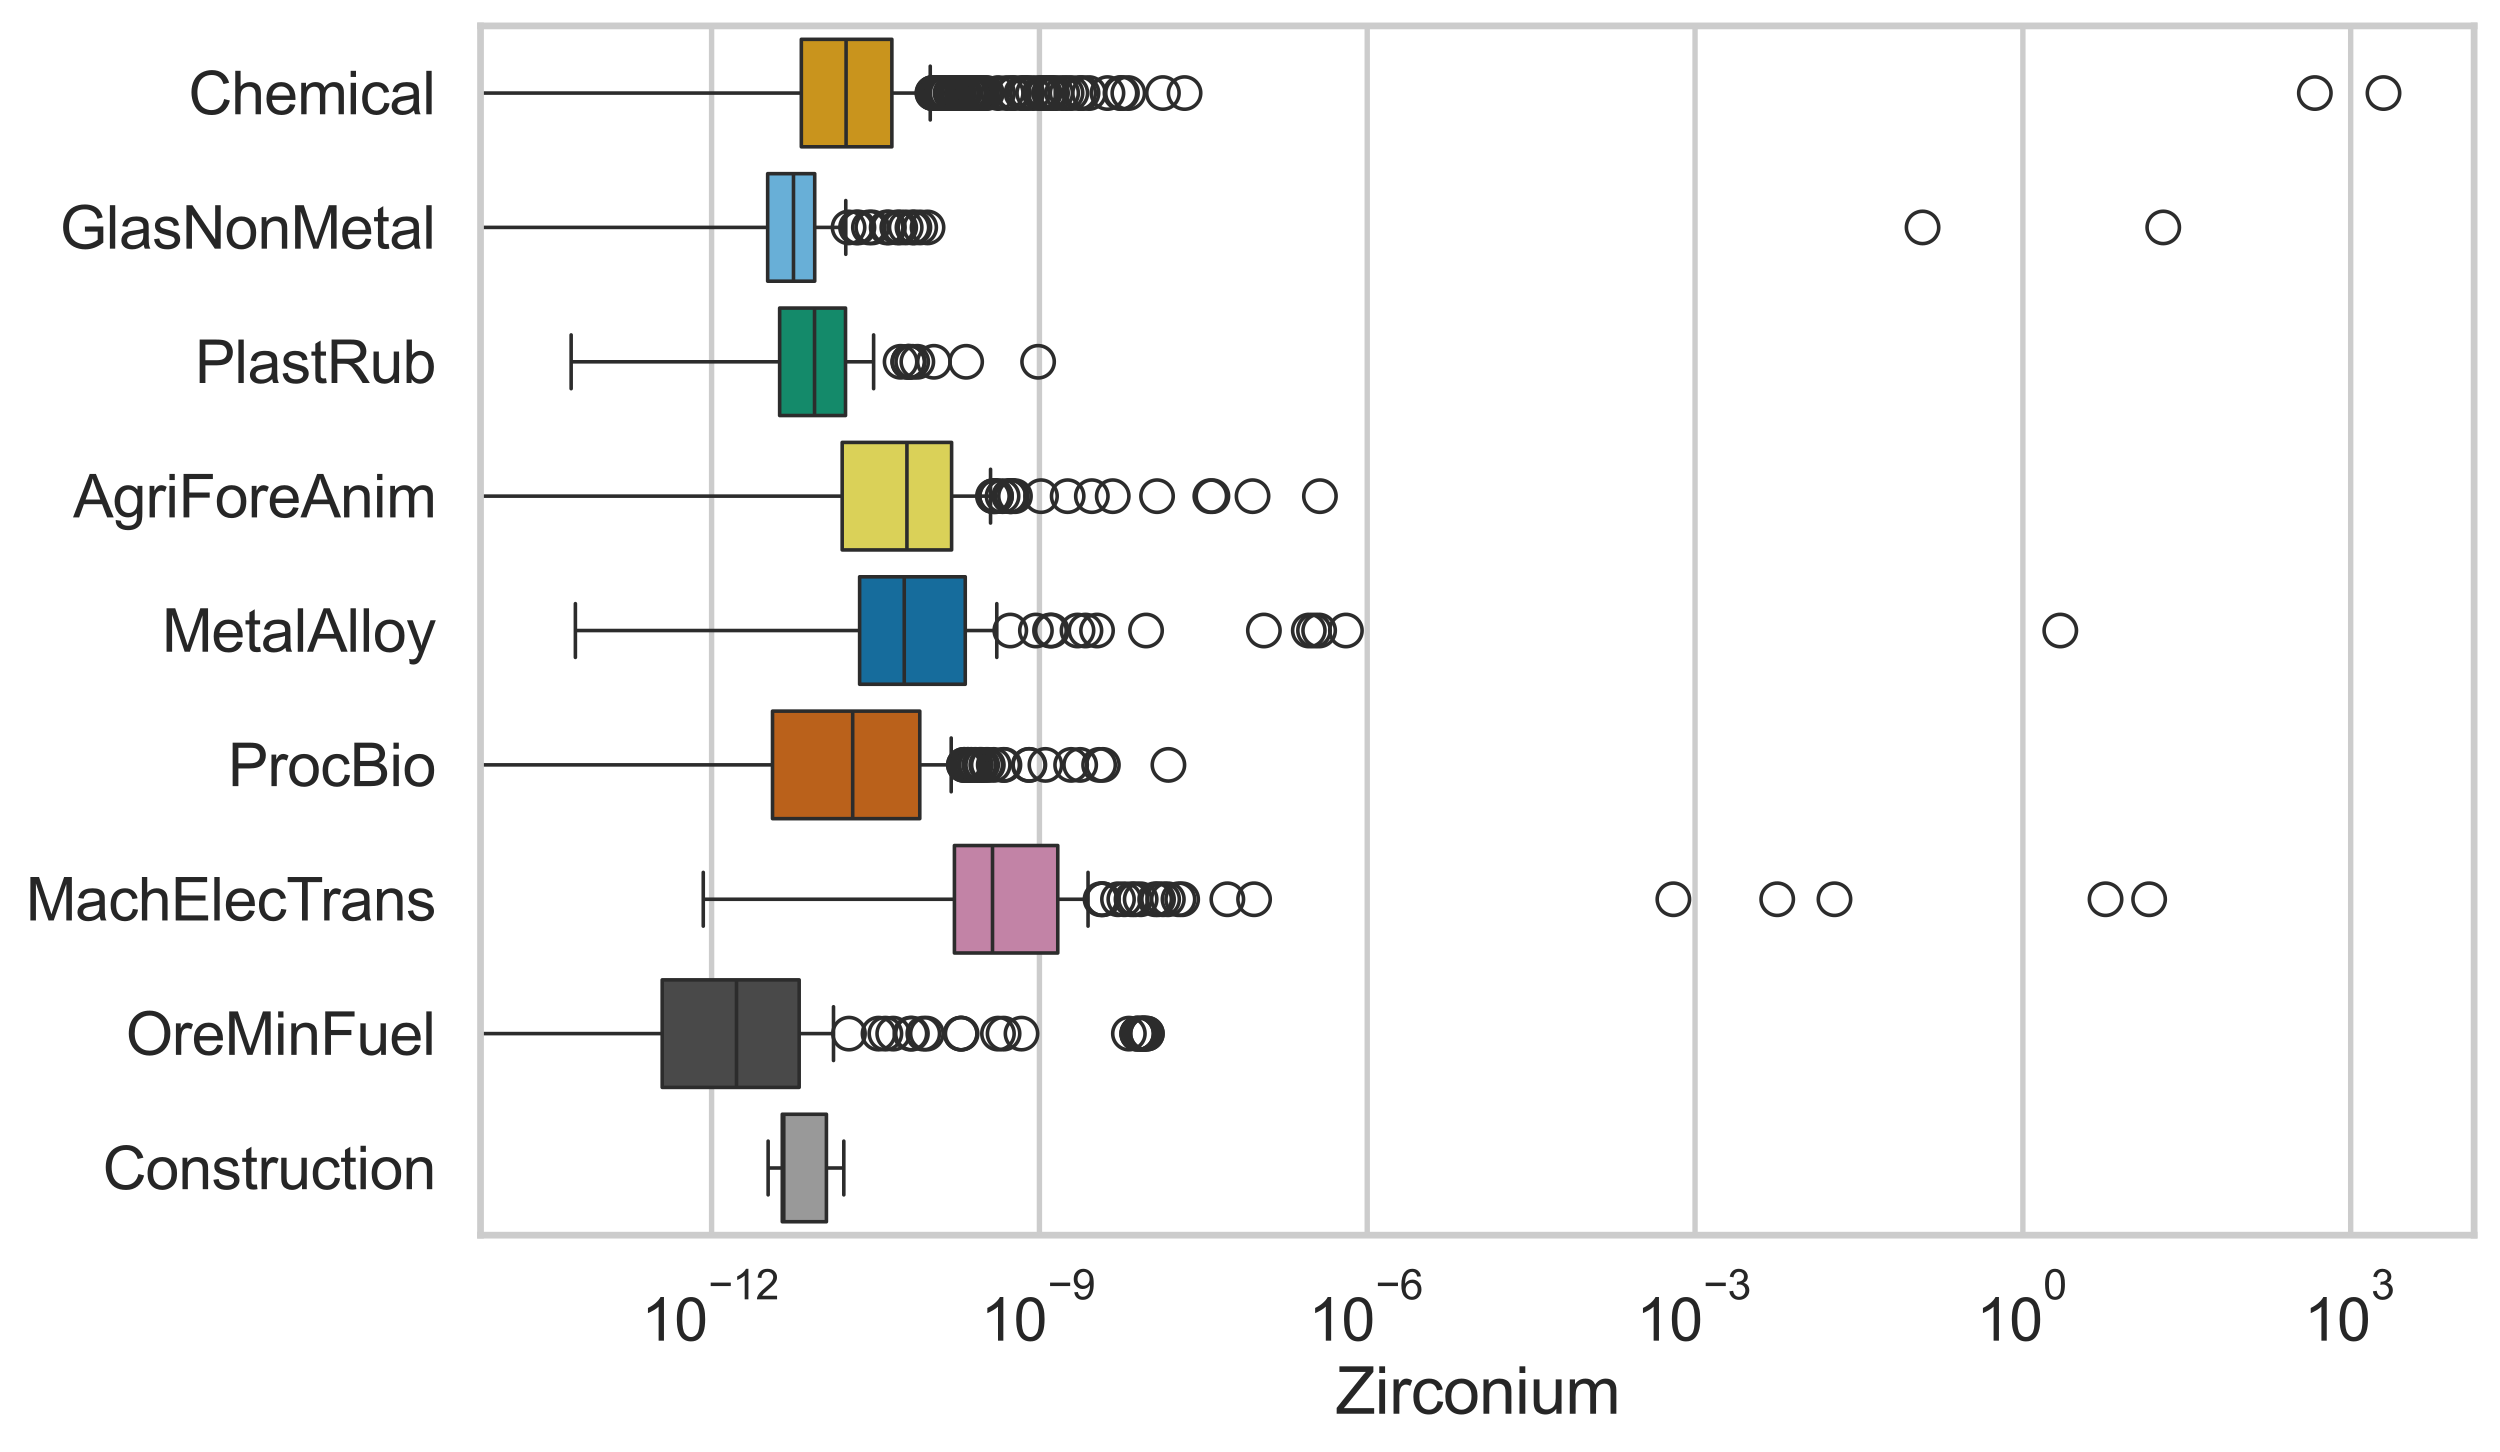 <?xml version="1.0" encoding="utf-8" standalone="no"?>
<!DOCTYPE svg PUBLIC "-//W3C//DTD SVG 1.1//EN"
  "http://www.w3.org/Graphics/SVG/1.1/DTD/svg11.dtd">
<svg xmlns:xlink="http://www.w3.org/1999/xlink" width="695.577pt" height="404.121pt" viewBox="0 0 695.577 404.121" xmlns="http://www.w3.org/2000/svg" version="1.1">
 <defs>
  <style type="text/css">*{stroke-linejoin: round; stroke-linecap: butt}</style>
 </defs>
 <g id="figure_1">
  <g id="patch_1">
   <path d="M 0 404.121 
L 695.577 404.121 
L 695.577 0 
L 0 0 
z
" style="fill: #ffffff"/>
  </g>
  <g id="axes_1">
   <g id="patch_2">
    <path d="M 133.697 343.665 
L 688.377 343.665 
L 688.377 7.2 
L 133.697 7.2 
z
" style="fill: #ffffff"/>
   </g>
   <g id="matplotlib.axis_1">
    <g id="xtick_1">
     <g id="line2d_1">
      <path d="M 197.991 343.665 
L 197.991 7.2 
" clip-path="url(#p27eef7232f)" style="fill: none; stroke: #cccccc; stroke-width: 1.5; stroke-linecap: round"/>
     </g>
     <g id="text_1">
      <!-- $\mathdefault{10^{-12}}$ -->
      <g style="fill: #262626" transform="translate(178.438 373.18) scale(0.165 -0.165)">
       <defs>
        <path id="ArialMT-31" d="M 2384 0 
L 1822 0 
L 1822 3584 
Q 1619 3391 1289 3197 
Q 959 3003 697 2906 
L 697 3450 
Q 1169 3672 1522 3987 
Q 1875 4303 2022 4600 
L 2384 4600 
L 2384 0 
z
" transform="scale(0.016)"/>
        <path id="ArialMT-30" d="M 266 2259 
Q 266 3072 433 3567 
Q 600 4063 929 4331 
Q 1259 4600 1759 4600 
Q 2128 4600 2406 4451 
Q 2684 4303 2865 4023 
Q 3047 3744 3150 3342 
Q 3253 2941 3253 2259 
Q 3253 1453 3087 958 
Q 2922 463 2592 192 
Q 2263 -78 1759 -78 
Q 1097 -78 719 397 
Q 266 969 266 2259 
z
M 844 2259 
Q 844 1131 1108 757 
Q 1372 384 1759 384 
Q 2147 384 2411 759 
Q 2675 1134 2675 2259 
Q 2675 3391 2411 3762 
Q 2147 4134 1753 4134 
Q 1366 4134 1134 3806 
Q 844 3388 844 2259 
z
" transform="scale(0.016)"/>
        <path id="ArialMT-2212" d="M 3381 1997 
L 356 1997 
L 356 2522 
L 3381 2522 
L 3381 1997 
z
" transform="scale(0.016)"/>
        <path id="ArialMT-32" d="M 3222 541 
L 3222 0 
L 194 0 
Q 188 203 259 391 
Q 375 700 629 1000 
Q 884 1300 1366 1694 
Q 2113 2306 2375 2664 
Q 2638 3022 2638 3341 
Q 2638 3675 2398 3904 
Q 2159 4134 1775 4134 
Q 1369 4134 1125 3890 
Q 881 3647 878 3216 
L 300 3275 
Q 359 3922 746 4261 
Q 1134 4600 1788 4600 
Q 2447 4600 2831 4234 
Q 3216 3869 3216 3328 
Q 3216 3053 3103 2787 
Q 2991 2522 2730 2228 
Q 2469 1934 1863 1422 
Q 1356 997 1212 845 
Q 1069 694 975 541 
L 3222 541 
z
" transform="scale(0.016)"/>
       </defs>
       <use xlink:href="#ArialMT-31" transform="translate(0 0.994)"/>
       <use xlink:href="#ArialMT-30" transform="translate(55.615 0.994)"/>
       <use xlink:href="#ArialMT-2212" transform="translate(112.973 70.688) scale(0.7)"/>
       <use xlink:href="#ArialMT-31" transform="translate(153.852 70.688) scale(0.7)"/>
       <use xlink:href="#ArialMT-32" transform="translate(192.782 70.688) scale(0.7)"/>
      </g>
     </g>
    </g>
    <g id="xtick_2">
     <g id="line2d_2">
      <path d="M 289.199 343.665 
L 289.199 7.2 
" clip-path="url(#p27eef7232f)" style="fill: none; stroke: #cccccc; stroke-width: 1.5; stroke-linecap: round"/>
     </g>
     <g id="text_2">
      <!-- $\mathdefault{10^{-9}}$ -->
      <g style="fill: #262626" transform="translate(272.864 373.18) scale(0.165 -0.165)">
       <defs>
        <path id="ArialMT-39" d="M 350 1059 
L 891 1109 
Q 959 728 1153 556 
Q 1347 384 1650 384 
Q 1909 384 2104 503 
Q 2300 622 2425 820 
Q 2550 1019 2634 1356 
Q 2719 1694 2719 2044 
Q 2719 2081 2716 2156 
Q 2547 1888 2255 1720 
Q 1963 1553 1622 1553 
Q 1053 1553 659 1965 
Q 266 2378 266 3053 
Q 266 3750 677 4175 
Q 1088 4600 1706 4600 
Q 2153 4600 2523 4359 
Q 2894 4119 3086 3673 
Q 3278 3228 3278 2384 
Q 3278 1506 3087 986 
Q 2897 466 2520 194 
Q 2144 -78 1638 -78 
Q 1100 -78 759 220 
Q 419 519 350 1059 
z
M 2653 3081 
Q 2653 3566 2395 3850 
Q 2138 4134 1775 4134 
Q 1400 4134 1122 3828 
Q 844 3522 844 3034 
Q 844 2597 1108 2323 
Q 1372 2050 1759 2050 
Q 2150 2050 2401 2323 
Q 2653 2597 2653 3081 
z
" transform="scale(0.016)"/>
       </defs>
       <use xlink:href="#ArialMT-31" transform="translate(0 0.994)"/>
       <use xlink:href="#ArialMT-30" transform="translate(55.615 0.994)"/>
       <use xlink:href="#ArialMT-2212" transform="translate(112.973 70.688) scale(0.7)"/>
       <use xlink:href="#ArialMT-39" transform="translate(153.852 70.688) scale(0.7)"/>
      </g>
     </g>
    </g>
    <g id="xtick_3">
     <g id="line2d_3">
      <path d="M 380.407 343.665 
L 380.407 7.2 
" clip-path="url(#p27eef7232f)" style="fill: none; stroke: #cccccc; stroke-width: 1.5; stroke-linecap: round"/>
     </g>
     <g id="text_3">
      <!-- $\mathdefault{10^{-6}}$ -->
      <g style="fill: #262626" transform="translate(364.072 373.18) scale(0.165 -0.165)">
       <defs>
        <path id="ArialMT-36" d="M 3184 3459 
L 2625 3416 
Q 2550 3747 2413 3897 
Q 2184 4138 1850 4138 
Q 1581 4138 1378 3988 
Q 1113 3794 959 3422 
Q 806 3050 800 2363 
Q 1003 2672 1297 2822 
Q 1591 2972 1913 2972 
Q 2475 2972 2870 2558 
Q 3266 2144 3266 1488 
Q 3266 1056 3080 686 
Q 2894 316 2569 119 
Q 2244 -78 1831 -78 
Q 1128 -78 684 439 
Q 241 956 241 2144 
Q 241 3472 731 4075 
Q 1159 4600 1884 4600 
Q 2425 4600 2770 4297 
Q 3116 3994 3184 3459 
z
M 888 1484 
Q 888 1194 1011 928 
Q 1134 663 1356 523 
Q 1578 384 1822 384 
Q 2178 384 2434 671 
Q 2691 959 2691 1453 
Q 2691 1928 2437 2201 
Q 2184 2475 1800 2475 
Q 1419 2475 1153 2201 
Q 888 1928 888 1484 
z
" transform="scale(0.016)"/>
       </defs>
       <use xlink:href="#ArialMT-31" transform="translate(0 0.994)"/>
       <use xlink:href="#ArialMT-30" transform="translate(55.615 0.994)"/>
       <use xlink:href="#ArialMT-2212" transform="translate(112.973 70.688) scale(0.7)"/>
       <use xlink:href="#ArialMT-36" transform="translate(153.852 70.688) scale(0.7)"/>
      </g>
     </g>
    </g>
    <g id="xtick_4">
     <g id="line2d_4">
      <path d="M 471.616 343.665 
L 471.616 7.2 
" clip-path="url(#p27eef7232f)" style="fill: none; stroke: #cccccc; stroke-width: 1.5; stroke-linecap: round"/>
     </g>
     <g id="text_4">
      <!-- $\mathdefault{10^{-3}}$ -->
      <g style="fill: #262626" transform="translate(455.281 373.18) scale(0.165 -0.165)">
       <defs>
        <path id="ArialMT-33" d="M 269 1209 
L 831 1284 
Q 928 806 1161 595 
Q 1394 384 1728 384 
Q 2125 384 2398 659 
Q 2672 934 2672 1341 
Q 2672 1728 2419 1979 
Q 2166 2231 1775 2231 
Q 1616 2231 1378 2169 
L 1441 2663 
Q 1497 2656 1531 2656 
Q 1891 2656 2178 2843 
Q 2466 3031 2466 3422 
Q 2466 3731 2256 3934 
Q 2047 4138 1716 4138 
Q 1388 4138 1169 3931 
Q 950 3725 888 3313 
L 325 3413 
Q 428 3978 793 4289 
Q 1159 4600 1703 4600 
Q 2078 4600 2393 4439 
Q 2709 4278 2876 4000 
Q 3044 3722 3044 3409 
Q 3044 3113 2884 2869 
Q 2725 2625 2413 2481 
Q 2819 2388 3044 2092 
Q 3269 1797 3269 1353 
Q 3269 753 2831 336 
Q 2394 -81 1725 -81 
Q 1122 -81 723 278 
Q 325 638 269 1209 
z
" transform="scale(0.016)"/>
       </defs>
       <use xlink:href="#ArialMT-31" transform="translate(0 0.994)"/>
       <use xlink:href="#ArialMT-30" transform="translate(55.615 0.994)"/>
       <use xlink:href="#ArialMT-2212" transform="translate(112.973 70.688) scale(0.7)"/>
       <use xlink:href="#ArialMT-33" transform="translate(153.852 70.688) scale(0.7)"/>
      </g>
     </g>
    </g>
    <g id="xtick_5">
     <g id="line2d_5">
      <path d="M 562.824 343.665 
L 562.824 7.2 
" clip-path="url(#p27eef7232f)" style="fill: none; stroke: #cccccc; stroke-width: 1.5; stroke-linecap: round"/>
     </g>
     <g id="text_5">
      <!-- $\mathdefault{10^{0}}$ -->
      <g style="fill: #262626" transform="translate(549.872 373.18) scale(0.165 -0.165)">
       <use xlink:href="#ArialMT-31" transform="translate(0 0.994)"/>
       <use xlink:href="#ArialMT-30" transform="translate(55.615 0.994)"/>
       <use xlink:href="#ArialMT-30" transform="translate(112.973 70.688) scale(0.7)"/>
      </g>
     </g>
    </g>
    <g id="xtick_6">
     <g id="line2d_6">
      <path d="M 654.032 343.665 
L 654.032 7.2 
" clip-path="url(#p27eef7232f)" style="fill: none; stroke: #cccccc; stroke-width: 1.5; stroke-linecap: round"/>
     </g>
     <g id="text_6">
      <!-- $\mathdefault{10^{3}}$ -->
      <g style="fill: #262626" transform="translate(641.08 373.18) scale(0.165 -0.165)">
       <use xlink:href="#ArialMT-31" transform="translate(0 0.994)"/>
       <use xlink:href="#ArialMT-30" transform="translate(55.615 0.994)"/>
       <use xlink:href="#ArialMT-33" transform="translate(112.973 70.688) scale(0.7)"/>
      </g>
     </g>
    </g>
    <g id="text_7">
     <!-- Zirconium -->
     <g style="fill: #262626" transform="translate(371.533 393.344) scale(0.18 -0.18)">
      <defs>
       <path id="ArialMT-5a" d="M 128 0 
L 128 563 
L 2475 3497 
Q 2725 3809 2950 4041 
L 394 4041 
L 394 4581 
L 3675 4581 
L 3675 4041 
L 1103 863 
L 825 541 
L 3750 541 
L 3750 0 
L 128 0 
z
" transform="scale(0.016)"/>
       <path id="ArialMT-69" d="M 425 3934 
L 425 4581 
L 988 4581 
L 988 3934 
L 425 3934 
z
M 425 0 
L 425 3319 
L 988 3319 
L 988 0 
L 425 0 
z
" transform="scale(0.016)"/>
       <path id="ArialMT-72" d="M 416 0 
L 416 3319 
L 922 3319 
L 922 2816 
Q 1116 3169 1280 3281 
Q 1444 3394 1641 3394 
Q 1925 3394 2219 3213 
L 2025 2691 
Q 1819 2813 1613 2813 
Q 1428 2813 1281 2702 
Q 1134 2591 1072 2394 
Q 978 2094 978 1738 
L 978 0 
L 416 0 
z
" transform="scale(0.016)"/>
       <path id="ArialMT-63" d="M 2588 1216 
L 3141 1144 
Q 3050 572 2676 248 
Q 2303 -75 1759 -75 
Q 1078 -75 664 370 
Q 250 816 250 1647 
Q 250 2184 428 2587 
Q 606 2991 970 3192 
Q 1334 3394 1763 3394 
Q 2303 3394 2647 3120 
Q 2991 2847 3088 2344 
L 2541 2259 
Q 2463 2594 2264 2762 
Q 2066 2931 1784 2931 
Q 1359 2931 1093 2626 
Q 828 2322 828 1663 
Q 828 994 1084 691 
Q 1341 388 1753 388 
Q 2084 388 2306 591 
Q 2528 794 2588 1216 
z
" transform="scale(0.016)"/>
       <path id="ArialMT-6f" d="M 213 1659 
Q 213 2581 725 3025 
Q 1153 3394 1769 3394 
Q 2453 3394 2887 2945 
Q 3322 2497 3322 1706 
Q 3322 1066 3130 698 
Q 2938 331 2570 128 
Q 2203 -75 1769 -75 
Q 1072 -75 642 372 
Q 213 819 213 1659 
z
M 791 1659 
Q 791 1022 1069 705 
Q 1347 388 1769 388 
Q 2188 388 2466 706 
Q 2744 1025 2744 1678 
Q 2744 2294 2464 2611 
Q 2184 2928 1769 2928 
Q 1347 2928 1069 2612 
Q 791 2297 791 1659 
z
" transform="scale(0.016)"/>
       <path id="ArialMT-6e" d="M 422 0 
L 422 3319 
L 928 3319 
L 928 2847 
Q 1294 3394 1984 3394 
Q 2284 3394 2536 3286 
Q 2788 3178 2913 3003 
Q 3038 2828 3088 2588 
Q 3119 2431 3119 2041 
L 3119 0 
L 2556 0 
L 2556 2019 
Q 2556 2363 2490 2533 
Q 2425 2703 2258 2804 
Q 2091 2906 1866 2906 
Q 1506 2906 1245 2678 
Q 984 2450 984 1813 
L 984 0 
L 422 0 
z
" transform="scale(0.016)"/>
       <path id="ArialMT-75" d="M 2597 0 
L 2597 488 
Q 2209 -75 1544 -75 
Q 1250 -75 995 37 
Q 741 150 617 320 
Q 494 491 444 738 
Q 409 903 409 1263 
L 409 3319 
L 972 3319 
L 972 1478 
Q 972 1038 1006 884 
Q 1059 663 1231 536 
Q 1403 409 1656 409 
Q 1909 409 2131 539 
Q 2353 669 2445 892 
Q 2538 1116 2538 1541 
L 2538 3319 
L 3100 3319 
L 3100 0 
L 2597 0 
z
" transform="scale(0.016)"/>
       <path id="ArialMT-6d" d="M 422 0 
L 422 3319 
L 925 3319 
L 925 2853 
Q 1081 3097 1340 3245 
Q 1600 3394 1931 3394 
Q 2300 3394 2536 3241 
Q 2772 3088 2869 2813 
Q 3263 3394 3894 3394 
Q 4388 3394 4653 3120 
Q 4919 2847 4919 2278 
L 4919 0 
L 4359 0 
L 4359 2091 
Q 4359 2428 4304 2576 
Q 4250 2725 4106 2815 
Q 3963 2906 3769 2906 
Q 3419 2906 3187 2673 
Q 2956 2441 2956 1928 
L 2956 0 
L 2394 0 
L 2394 2156 
Q 2394 2531 2256 2718 
Q 2119 2906 1806 2906 
Q 1569 2906 1367 2781 
Q 1166 2656 1075 2415 
Q 984 2175 984 1722 
L 984 0 
L 422 0 
z
" transform="scale(0.016)"/>
      </defs>
      <use xlink:href="#ArialMT-5a"/>
      <use xlink:href="#ArialMT-69" transform="translate(61.084 0)"/>
      <use xlink:href="#ArialMT-72" transform="translate(83.301 0)"/>
      <use xlink:href="#ArialMT-63" transform="translate(116.602 0)"/>
      <use xlink:href="#ArialMT-6f" transform="translate(166.602 0)"/>
      <use xlink:href="#ArialMT-6e" transform="translate(222.217 0)"/>
      <use xlink:href="#ArialMT-69" transform="translate(277.832 0)"/>
      <use xlink:href="#ArialMT-75" transform="translate(300.049 0)"/>
      <use xlink:href="#ArialMT-6d" transform="translate(355.664 0)"/>
     </g>
    </g>
   </g>
   <g id="matplotlib.axis_2">
    <g id="ytick_1">
     <g id="text_8">
      <!-- Chemical -->
      <g style="fill: #262626" transform="translate(52.428 31.798) scale(0.165 -0.165)">
       <defs>
        <path id="ArialMT-43" d="M 3763 1606 
L 4369 1453 
Q 4178 706 3683 314 
Q 3188 -78 2472 -78 
Q 1731 -78 1267 223 
Q 803 525 561 1097 
Q 319 1669 319 2325 
Q 319 3041 592 3573 
Q 866 4106 1370 4382 
Q 1875 4659 2481 4659 
Q 3169 4659 3637 4309 
Q 4106 3959 4291 3325 
L 3694 3184 
Q 3534 3684 3231 3912 
Q 2928 4141 2469 4141 
Q 1941 4141 1586 3887 
Q 1231 3634 1087 3207 
Q 944 2781 944 2328 
Q 944 1744 1114 1308 
Q 1284 872 1643 656 
Q 2003 441 2422 441 
Q 2931 441 3284 734 
Q 3638 1028 3763 1606 
z
" transform="scale(0.016)"/>
        <path id="ArialMT-68" d="M 422 0 
L 422 4581 
L 984 4581 
L 984 2938 
Q 1378 3394 1978 3394 
Q 2347 3394 2619 3248 
Q 2891 3103 3008 2847 
Q 3125 2591 3125 2103 
L 3125 0 
L 2563 0 
L 2563 2103 
Q 2563 2525 2380 2717 
Q 2197 2909 1863 2909 
Q 1613 2909 1392 2779 
Q 1172 2650 1078 2428 
Q 984 2206 984 1816 
L 984 0 
L 422 0 
z
" transform="scale(0.016)"/>
        <path id="ArialMT-65" d="M 2694 1069 
L 3275 997 
Q 3138 488 2766 206 
Q 2394 -75 1816 -75 
Q 1088 -75 661 373 
Q 234 822 234 1631 
Q 234 2469 665 2931 
Q 1097 3394 1784 3394 
Q 2450 3394 2872 2941 
Q 3294 2488 3294 1666 
Q 3294 1616 3291 1516 
L 816 1516 
Q 847 969 1125 678 
Q 1403 388 1819 388 
Q 2128 388 2347 550 
Q 2566 713 2694 1069 
z
M 847 1978 
L 2700 1978 
Q 2663 2397 2488 2606 
Q 2219 2931 1791 2931 
Q 1403 2931 1139 2672 
Q 875 2413 847 1978 
z
" transform="scale(0.016)"/>
        <path id="ArialMT-61" d="M 2588 409 
Q 2275 144 1986 34 
Q 1697 -75 1366 -75 
Q 819 -75 525 192 
Q 231 459 231 875 
Q 231 1119 342 1320 
Q 453 1522 633 1644 
Q 813 1766 1038 1828 
Q 1203 1872 1538 1913 
Q 2219 1994 2541 2106 
Q 2544 2222 2544 2253 
Q 2544 2597 2384 2738 
Q 2169 2928 1744 2928 
Q 1347 2928 1158 2789 
Q 969 2650 878 2297 
L 328 2372 
Q 403 2725 575 2942 
Q 747 3159 1072 3276 
Q 1397 3394 1825 3394 
Q 2250 3394 2515 3294 
Q 2781 3194 2906 3042 
Q 3031 2891 3081 2659 
Q 3109 2516 3109 2141 
L 3109 1391 
Q 3109 606 3145 398 
Q 3181 191 3288 0 
L 2700 0 
Q 2613 175 2588 409 
z
M 2541 1666 
Q 2234 1541 1622 1453 
Q 1275 1403 1131 1340 
Q 988 1278 909 1158 
Q 831 1038 831 891 
Q 831 666 1001 516 
Q 1172 366 1500 366 
Q 1825 366 2078 508 
Q 2331 650 2450 897 
Q 2541 1088 2541 1459 
L 2541 1666 
z
" transform="scale(0.016)"/>
        <path id="ArialMT-6c" d="M 409 0 
L 409 4581 
L 972 4581 
L 972 0 
L 409 0 
z
" transform="scale(0.016)"/>
       </defs>
       <use xlink:href="#ArialMT-43"/>
       <use xlink:href="#ArialMT-68" transform="translate(72.217 0)"/>
       <use xlink:href="#ArialMT-65" transform="translate(127.832 0)"/>
       <use xlink:href="#ArialMT-6d" transform="translate(183.447 0)"/>
       <use xlink:href="#ArialMT-69" transform="translate(266.748 0)"/>
       <use xlink:href="#ArialMT-63" transform="translate(288.965 0)"/>
       <use xlink:href="#ArialMT-61" transform="translate(338.965 0)"/>
       <use xlink:href="#ArialMT-6c" transform="translate(394.58 0)"/>
      </g>
     </g>
    </g>
    <g id="ytick_2">
     <g id="text_9">
      <!-- GlasNonMetal -->
      <g style="fill: #262626" transform="translate(16.659 69.183) scale(0.165 -0.165)">
       <defs>
        <path id="ArialMT-47" d="M 2638 1797 
L 2638 2334 
L 4578 2338 
L 4578 638 
Q 4131 281 3656 101 
Q 3181 -78 2681 -78 
Q 2006 -78 1454 211 
Q 903 500 622 1047 
Q 341 1594 341 2269 
Q 341 2938 620 3517 
Q 900 4097 1425 4378 
Q 1950 4659 2634 4659 
Q 3131 4659 3532 4498 
Q 3934 4338 4162 4050 
Q 4391 3763 4509 3300 
L 3963 3150 
Q 3859 3500 3706 3700 
Q 3553 3900 3268 4020 
Q 2984 4141 2638 4141 
Q 2222 4141 1919 4014 
Q 1616 3888 1430 3681 
Q 1244 3475 1141 3228 
Q 966 2803 966 2306 
Q 966 1694 1177 1281 
Q 1388 869 1791 669 
Q 2194 469 2647 469 
Q 3041 469 3416 620 
Q 3791 772 3984 944 
L 3984 1797 
L 2638 1797 
z
" transform="scale(0.016)"/>
        <path id="ArialMT-73" d="M 197 991 
L 753 1078 
Q 800 744 1014 566 
Q 1228 388 1613 388 
Q 2000 388 2187 545 
Q 2375 703 2375 916 
Q 2375 1106 2209 1216 
Q 2094 1291 1634 1406 
Q 1016 1563 777 1677 
Q 538 1791 414 1992 
Q 291 2194 291 2438 
Q 291 2659 392 2848 
Q 494 3038 669 3163 
Q 800 3259 1026 3326 
Q 1253 3394 1513 3394 
Q 1903 3394 2198 3281 
Q 2494 3169 2634 2976 
Q 2775 2784 2828 2463 
L 2278 2388 
Q 2241 2644 2061 2787 
Q 1881 2931 1553 2931 
Q 1166 2931 1000 2803 
Q 834 2675 834 2503 
Q 834 2394 903 2306 
Q 972 2216 1119 2156 
Q 1203 2125 1616 2013 
Q 2213 1853 2448 1751 
Q 2684 1650 2818 1456 
Q 2953 1263 2953 975 
Q 2953 694 2789 445 
Q 2625 197 2315 61 
Q 2006 -75 1616 -75 
Q 969 -75 630 194 
Q 291 463 197 991 
z
" transform="scale(0.016)"/>
        <path id="ArialMT-4e" d="M 488 0 
L 488 4581 
L 1109 4581 
L 3516 984 
L 3516 4581 
L 4097 4581 
L 4097 0 
L 3475 0 
L 1069 3600 
L 1069 0 
L 488 0 
z
" transform="scale(0.016)"/>
        <path id="ArialMT-4d" d="M 475 0 
L 475 4581 
L 1388 4581 
L 2472 1338 
Q 2622 884 2691 659 
Q 2769 909 2934 1394 
L 4031 4581 
L 4847 4581 
L 4847 0 
L 4263 0 
L 4263 3834 
L 2931 0 
L 2384 0 
L 1059 3900 
L 1059 0 
L 475 0 
z
" transform="scale(0.016)"/>
        <path id="ArialMT-74" d="M 1650 503 
L 1731 6 
Q 1494 -44 1306 -44 
Q 1000 -44 831 53 
Q 663 150 594 308 
Q 525 466 525 972 
L 525 2881 
L 113 2881 
L 113 3319 
L 525 3319 
L 525 4141 
L 1084 4478 
L 1084 3319 
L 1650 3319 
L 1650 2881 
L 1084 2881 
L 1084 941 
Q 1084 700 1114 631 
Q 1144 563 1211 522 
Q 1278 481 1403 481 
Q 1497 481 1650 503 
z
" transform="scale(0.016)"/>
       </defs>
       <use xlink:href="#ArialMT-47"/>
       <use xlink:href="#ArialMT-6c" transform="translate(77.783 0)"/>
       <use xlink:href="#ArialMT-61" transform="translate(100 0)"/>
       <use xlink:href="#ArialMT-73" transform="translate(155.615 0)"/>
       <use xlink:href="#ArialMT-4e" transform="translate(205.615 0)"/>
       <use xlink:href="#ArialMT-6f" transform="translate(277.832 0)"/>
       <use xlink:href="#ArialMT-6e" transform="translate(333.447 0)"/>
       <use xlink:href="#ArialMT-4d" transform="translate(389.062 0)"/>
       <use xlink:href="#ArialMT-65" transform="translate(472.363 0)"/>
       <use xlink:href="#ArialMT-74" transform="translate(527.979 0)"/>
       <use xlink:href="#ArialMT-61" transform="translate(555.762 0)"/>
       <use xlink:href="#ArialMT-6c" transform="translate(611.377 0)"/>
      </g>
     </g>
    </g>
    <g id="ytick_3">
     <g id="text_10">
      <!-- PlastRub -->
      <g style="fill: #262626" transform="translate(54.248 106.568) scale(0.165 -0.165)">
       <defs>
        <path id="ArialMT-50" d="M 494 0 
L 494 4581 
L 2222 4581 
Q 2678 4581 2919 4538 
Q 3256 4481 3484 4323 
Q 3713 4166 3852 3881 
Q 3991 3597 3991 3256 
Q 3991 2672 3619 2267 
Q 3247 1863 2275 1863 
L 1100 1863 
L 1100 0 
L 494 0 
z
M 1100 2403 
L 2284 2403 
Q 2872 2403 3119 2622 
Q 3366 2841 3366 3238 
Q 3366 3525 3220 3729 
Q 3075 3934 2838 4000 
Q 2684 4041 2272 4041 
L 1100 4041 
L 1100 2403 
z
" transform="scale(0.016)"/>
        <path id="ArialMT-52" d="M 503 0 
L 503 4581 
L 2534 4581 
Q 3147 4581 3465 4457 
Q 3784 4334 3975 4021 
Q 4166 3709 4166 3331 
Q 4166 2844 3850 2509 
Q 3534 2175 2875 2084 
Q 3116 1969 3241 1856 
Q 3506 1613 3744 1247 
L 4541 0 
L 3778 0 
L 3172 953 
Q 2906 1366 2734 1584 
Q 2563 1803 2427 1890 
Q 2291 1978 2150 2013 
Q 2047 2034 1813 2034 
L 1109 2034 
L 1109 0 
L 503 0 
z
M 1109 2559 
L 2413 2559 
Q 2828 2559 3062 2645 
Q 3297 2731 3419 2920 
Q 3541 3109 3541 3331 
Q 3541 3656 3305 3865 
Q 3069 4075 2559 4075 
L 1109 4075 
L 1109 2559 
z
" transform="scale(0.016)"/>
        <path id="ArialMT-62" d="M 941 0 
L 419 0 
L 419 4581 
L 981 4581 
L 981 2947 
Q 1338 3394 1891 3394 
Q 2197 3394 2470 3270 
Q 2744 3147 2920 2923 
Q 3097 2700 3197 2384 
Q 3297 2069 3297 1709 
Q 3297 856 2875 390 
Q 2453 -75 1863 -75 
Q 1275 -75 941 416 
L 941 0 
z
M 934 1684 
Q 934 1088 1097 822 
Q 1363 388 1816 388 
Q 2184 388 2453 708 
Q 2722 1028 2722 1663 
Q 2722 2313 2464 2622 
Q 2206 2931 1841 2931 
Q 1472 2931 1203 2611 
Q 934 2291 934 1684 
z
" transform="scale(0.016)"/>
       </defs>
       <use xlink:href="#ArialMT-50"/>
       <use xlink:href="#ArialMT-6c" transform="translate(66.699 0)"/>
       <use xlink:href="#ArialMT-61" transform="translate(88.916 0)"/>
       <use xlink:href="#ArialMT-73" transform="translate(144.531 0)"/>
       <use xlink:href="#ArialMT-74" transform="translate(194.531 0)"/>
       <use xlink:href="#ArialMT-52" transform="translate(222.314 0)"/>
       <use xlink:href="#ArialMT-75" transform="translate(294.531 0)"/>
       <use xlink:href="#ArialMT-62" transform="translate(350.146 0)"/>
      </g>
     </g>
    </g>
    <g id="ytick_4">
     <g id="text_11">
      <!-- AgriForeAnim -->
      <g style="fill: #262626" transform="translate(20.341 143.953) scale(0.165 -0.165)">
       <defs>
        <path id="ArialMT-41" d="M -9 0 
L 1750 4581 
L 2403 4581 
L 4278 0 
L 3588 0 
L 3053 1388 
L 1138 1388 
L 634 0 
L -9 0 
z
M 1313 1881 
L 2866 1881 
L 2388 3150 
Q 2169 3728 2063 4100 
Q 1975 3659 1816 3225 
L 1313 1881 
z
" transform="scale(0.016)"/>
        <path id="ArialMT-67" d="M 319 -275 
L 866 -356 
Q 900 -609 1056 -725 
Q 1266 -881 1628 -881 
Q 2019 -881 2231 -725 
Q 2444 -569 2519 -288 
Q 2563 -116 2559 434 
Q 2191 0 1641 0 
Q 956 0 581 494 
Q 206 988 206 1678 
Q 206 2153 378 2554 
Q 550 2956 876 3175 
Q 1203 3394 1644 3394 
Q 2231 3394 2613 2919 
L 2613 3319 
L 3131 3319 
L 3131 450 
Q 3131 -325 2973 -648 
Q 2816 -972 2473 -1159 
Q 2131 -1347 1631 -1347 
Q 1038 -1347 672 -1080 
Q 306 -813 319 -275 
z
M 784 1719 
Q 784 1066 1043 766 
Q 1303 466 1694 466 
Q 2081 466 2343 764 
Q 2606 1063 2606 1700 
Q 2606 2309 2336 2618 
Q 2066 2928 1684 2928 
Q 1309 2928 1046 2623 
Q 784 2319 784 1719 
z
" transform="scale(0.016)"/>
        <path id="ArialMT-46" d="M 525 0 
L 525 4581 
L 3616 4581 
L 3616 4041 
L 1131 4041 
L 1131 2622 
L 3281 2622 
L 3281 2081 
L 1131 2081 
L 1131 0 
L 525 0 
z
" transform="scale(0.016)"/>
       </defs>
       <use xlink:href="#ArialMT-41"/>
       <use xlink:href="#ArialMT-67" transform="translate(66.699 0)"/>
       <use xlink:href="#ArialMT-72" transform="translate(122.314 0)"/>
       <use xlink:href="#ArialMT-69" transform="translate(155.615 0)"/>
       <use xlink:href="#ArialMT-46" transform="translate(177.832 0)"/>
       <use xlink:href="#ArialMT-6f" transform="translate(238.916 0)"/>
       <use xlink:href="#ArialMT-72" transform="translate(294.531 0)"/>
       <use xlink:href="#ArialMT-65" transform="translate(327.832 0)"/>
       <use xlink:href="#ArialMT-41" transform="translate(383.447 0)"/>
       <use xlink:href="#ArialMT-6e" transform="translate(450.146 0)"/>
       <use xlink:href="#ArialMT-69" transform="translate(505.762 0)"/>
       <use xlink:href="#ArialMT-6d" transform="translate(527.979 0)"/>
      </g>
     </g>
    </g>
    <g id="ytick_5">
     <g id="text_12">
      <!-- MetalAlloy -->
      <g style="fill: #262626" transform="translate(45.088 181.337) scale(0.165 -0.165)">
       <defs>
        <path id="ArialMT-79" d="M 397 -1278 
L 334 -750 
Q 519 -800 656 -800 
Q 844 -800 956 -737 
Q 1069 -675 1141 -563 
Q 1194 -478 1313 -144 
Q 1328 -97 1363 -6 
L 103 3319 
L 709 3319 
L 1400 1397 
Q 1534 1031 1641 628 
Q 1738 1016 1872 1384 
L 2581 3319 
L 3144 3319 
L 1881 -56 
Q 1678 -603 1566 -809 
Q 1416 -1088 1222 -1217 
Q 1028 -1347 759 -1347 
Q 597 -1347 397 -1278 
z
" transform="scale(0.016)"/>
       </defs>
       <use xlink:href="#ArialMT-4d"/>
       <use xlink:href="#ArialMT-65" transform="translate(83.301 0)"/>
       <use xlink:href="#ArialMT-74" transform="translate(138.916 0)"/>
       <use xlink:href="#ArialMT-61" transform="translate(166.699 0)"/>
       <use xlink:href="#ArialMT-6c" transform="translate(222.314 0)"/>
       <use xlink:href="#ArialMT-41" transform="translate(244.531 0)"/>
       <use xlink:href="#ArialMT-6c" transform="translate(311.23 0)"/>
       <use xlink:href="#ArialMT-6c" transform="translate(333.447 0)"/>
       <use xlink:href="#ArialMT-6f" transform="translate(355.664 0)"/>
       <use xlink:href="#ArialMT-79" transform="translate(411.279 0)"/>
      </g>
     </g>
    </g>
    <g id="ytick_6">
     <g id="text_13">
      <!-- ProcBio -->
      <g style="fill: #262626" transform="translate(63.424 218.722) scale(0.165 -0.165)">
       <defs>
        <path id="ArialMT-42" d="M 469 0 
L 469 4581 
L 2188 4581 
Q 2713 4581 3030 4442 
Q 3347 4303 3526 4014 
Q 3706 3725 3706 3409 
Q 3706 3116 3547 2856 
Q 3388 2597 3066 2438 
Q 3481 2316 3704 2022 
Q 3928 1728 3928 1328 
Q 3928 1006 3792 729 
Q 3656 453 3456 303 
Q 3256 153 2954 76 
Q 2653 0 2216 0 
L 469 0 
z
M 1075 2656 
L 2066 2656 
Q 2469 2656 2644 2709 
Q 2875 2778 2992 2937 
Q 3109 3097 3109 3338 
Q 3109 3566 3000 3739 
Q 2891 3913 2687 3977 
Q 2484 4041 1991 4041 
L 1075 4041 
L 1075 2656 
z
M 1075 541 
L 2216 541 
Q 2509 541 2628 563 
Q 2838 600 2978 687 
Q 3119 775 3209 942 
Q 3300 1109 3300 1328 
Q 3300 1584 3169 1773 
Q 3038 1963 2805 2039 
Q 2572 2116 2134 2116 
L 1075 2116 
L 1075 541 
z
" transform="scale(0.016)"/>
       </defs>
       <use xlink:href="#ArialMT-50"/>
       <use xlink:href="#ArialMT-72" transform="translate(66.699 0)"/>
       <use xlink:href="#ArialMT-6f" transform="translate(100 0)"/>
       <use xlink:href="#ArialMT-63" transform="translate(155.615 0)"/>
       <use xlink:href="#ArialMT-42" transform="translate(205.615 0)"/>
       <use xlink:href="#ArialMT-69" transform="translate(272.314 0)"/>
       <use xlink:href="#ArialMT-6f" transform="translate(294.531 0)"/>
      </g>
     </g>
    </g>
    <g id="ytick_7">
     <g id="text_14">
      <!-- MachElecTrans -->
      <g style="fill: #262626" transform="translate(7.2 256.107) scale(0.165 -0.165)">
       <defs>
        <path id="ArialMT-45" d="M 506 0 
L 506 4581 
L 3819 4581 
L 3819 4041 
L 1113 4041 
L 1113 2638 
L 3647 2638 
L 3647 2100 
L 1113 2100 
L 1113 541 
L 3925 541 
L 3925 0 
L 506 0 
z
" transform="scale(0.016)"/>
        <path id="ArialMT-54" d="M 1659 0 
L 1659 4041 
L 150 4041 
L 150 4581 
L 3781 4581 
L 3781 4041 
L 2266 4041 
L 2266 0 
L 1659 0 
z
" transform="scale(0.016)"/>
       </defs>
       <use xlink:href="#ArialMT-4d"/>
       <use xlink:href="#ArialMT-61" transform="translate(83.301 0)"/>
       <use xlink:href="#ArialMT-63" transform="translate(138.916 0)"/>
       <use xlink:href="#ArialMT-68" transform="translate(188.916 0)"/>
       <use xlink:href="#ArialMT-45" transform="translate(244.531 0)"/>
       <use xlink:href="#ArialMT-6c" transform="translate(311.23 0)"/>
       <use xlink:href="#ArialMT-65" transform="translate(333.447 0)"/>
       <use xlink:href="#ArialMT-63" transform="translate(389.062 0)"/>
       <use xlink:href="#ArialMT-54" transform="translate(439.062 0)"/>
       <use xlink:href="#ArialMT-72" transform="translate(496.396 0)"/>
       <use xlink:href="#ArialMT-61" transform="translate(529.697 0)"/>
       <use xlink:href="#ArialMT-6e" transform="translate(585.312 0)"/>
       <use xlink:href="#ArialMT-73" transform="translate(640.928 0)"/>
      </g>
     </g>
    </g>
    <g id="ytick_8">
     <g id="text_15">
      <!-- OreMinFuel -->
      <g style="fill: #262626" transform="translate(35.013 293.492) scale(0.165 -0.165)">
       <defs>
        <path id="ArialMT-4f" d="M 309 2231 
Q 309 3372 921 4017 
Q 1534 4663 2503 4663 
Q 3138 4663 3647 4359 
Q 4156 4056 4423 3514 
Q 4691 2972 4691 2284 
Q 4691 1588 4409 1038 
Q 4128 488 3612 205 
Q 3097 -78 2500 -78 
Q 1853 -78 1343 234 
Q 834 547 571 1087 
Q 309 1628 309 2231 
z
M 934 2222 
Q 934 1394 1379 917 
Q 1825 441 2497 441 
Q 3181 441 3623 922 
Q 4066 1403 4066 2288 
Q 4066 2847 3877 3264 
Q 3688 3681 3323 3911 
Q 2959 4141 2506 4141 
Q 1863 4141 1398 3698 
Q 934 3256 934 2222 
z
" transform="scale(0.016)"/>
       </defs>
       <use xlink:href="#ArialMT-4f"/>
       <use xlink:href="#ArialMT-72" transform="translate(77.783 0)"/>
       <use xlink:href="#ArialMT-65" transform="translate(111.084 0)"/>
       <use xlink:href="#ArialMT-4d" transform="translate(166.699 0)"/>
       <use xlink:href="#ArialMT-69" transform="translate(250 0)"/>
       <use xlink:href="#ArialMT-6e" transform="translate(272.217 0)"/>
       <use xlink:href="#ArialMT-46" transform="translate(327.832 0)"/>
       <use xlink:href="#ArialMT-75" transform="translate(388.916 0)"/>
       <use xlink:href="#ArialMT-65" transform="translate(444.531 0)"/>
       <use xlink:href="#ArialMT-6c" transform="translate(500.146 0)"/>
      </g>
     </g>
    </g>
    <g id="ytick_9">
     <g id="text_16">
      <!-- Construction -->
      <g style="fill: #262626" transform="translate(28.575 330.877) scale(0.165 -0.165)">
       <use xlink:href="#ArialMT-43"/>
       <use xlink:href="#ArialMT-6f" transform="translate(72.217 0)"/>
       <use xlink:href="#ArialMT-6e" transform="translate(127.832 0)"/>
       <use xlink:href="#ArialMT-73" transform="translate(183.447 0)"/>
       <use xlink:href="#ArialMT-74" transform="translate(233.447 0)"/>
       <use xlink:href="#ArialMT-72" transform="translate(261.23 0)"/>
       <use xlink:href="#ArialMT-75" transform="translate(294.531 0)"/>
       <use xlink:href="#ArialMT-63" transform="translate(350.146 0)"/>
       <use xlink:href="#ArialMT-74" transform="translate(400.146 0)"/>
       <use xlink:href="#ArialMT-69" transform="translate(427.93 0)"/>
       <use xlink:href="#ArialMT-6f" transform="translate(450.146 0)"/>
       <use xlink:href="#ArialMT-6e" transform="translate(505.762 0)"/>
      </g>
     </g>
    </g>
   </g>
   <g id="patch_3">
    <path d="M 222.956 10.938 
L 222.956 40.846 
L 248.145 40.846 
L 248.145 10.938 
L 222.956 10.938 
z
" clip-path="url(#p27eef7232f)" style="fill: #c9941d; stroke: #2c2c2c; stroke-linejoin: miter"/>
   </g>
   <g id="line2d_7">
    <path d="M 222.956 25.892 
L -1 25.892 
" clip-path="url(#p27eef7232f)" style="fill: none; stroke: #2c2c2c"/>
   </g>
   <g id="line2d_8">
    <path d="M 248.145 25.892 
L 258.823 25.892 
" clip-path="url(#p27eef7232f)" style="fill: none; stroke: #2c2c2c"/>
   </g>
   <g id="line2d_9">
    <path clip-path="url(#p27eef7232f)" style="fill: none; stroke: #2c2c2c; stroke-linecap: round"/>
   </g>
   <g id="line2d_10">
    <path d="M 258.823 18.415 
L 258.823 33.369 
" clip-path="url(#p27eef7232f)" style="fill: none; stroke: #2c2c2c; stroke-linecap: round"/>
   </g>
   <g id="line2d_11">
    <defs>
     <path id="m9d1797fdd3" d="M 0 4.5 
C 1.193 4.5 2.338 4.026 3.182 3.182 
C 4.026 2.338 4.5 1.193 4.5 0 
C 4.5 -1.193 4.026 -2.338 3.182 -3.182 
C 2.338 -4.026 1.193 -4.5 0 -4.5 
C -1.193 -4.5 -2.338 -4.026 -3.182 -3.182 
C -4.026 -2.338 -4.5 -1.193 -4.5 0 
C -4.5 1.193 -4.026 2.338 -3.182 3.182 
C -2.338 4.026 -1.193 4.5 0 4.5 
z
" style="stroke: #2c2c2c"/>
    </defs>
    <g clip-path="url(#p27eef7232f)">
     <use xlink:href="#m9d1797fdd3" x="280.106" y="25.892" style="fill-opacity: 0; stroke: #2c2c2c"/>
     <use xlink:href="#m9d1797fdd3" x="260.938" y="25.892" style="fill-opacity: 0; stroke: #2c2c2c"/>
     <use xlink:href="#m9d1797fdd3" x="296.751" y="25.892" style="fill-opacity: 0; stroke: #2c2c2c"/>
     <use xlink:href="#m9d1797fdd3" x="281.603" y="25.892" style="fill-opacity: 0; stroke: #2c2c2c"/>
     <use xlink:href="#m9d1797fdd3" x="313.933" y="25.892" style="fill-opacity: 0; stroke: #2c2c2c"/>
     <use xlink:href="#m9d1797fdd3" x="285.788" y="25.892" style="fill-opacity: 0; stroke: #2c2c2c"/>
     <use xlink:href="#m9d1797fdd3" x="262.498" y="25.892" style="fill-opacity: 0; stroke: #2c2c2c"/>
     <use xlink:href="#m9d1797fdd3" x="264.75" y="25.892" style="fill-opacity: 0; stroke: #2c2c2c"/>
     <use xlink:href="#m9d1797fdd3" x="663.164" y="25.892" style="fill-opacity: 0; stroke: #2c2c2c"/>
     <use xlink:href="#m9d1797fdd3" x="311.757" y="25.892" style="fill-opacity: 0; stroke: #2c2c2c"/>
     <use xlink:href="#m9d1797fdd3" x="274" y="25.892" style="fill-opacity: 0; stroke: #2c2c2c"/>
     <use xlink:href="#m9d1797fdd3" x="259.419" y="25.892" style="fill-opacity: 0; stroke: #2c2c2c"/>
     <use xlink:href="#m9d1797fdd3" x="269.981" y="25.892" style="fill-opacity: 0; stroke: #2c2c2c"/>
     <use xlink:href="#m9d1797fdd3" x="271.387" y="25.892" style="fill-opacity: 0; stroke: #2c2c2c"/>
     <use xlink:href="#m9d1797fdd3" x="308.134" y="25.892" style="fill-opacity: 0; stroke: #2c2c2c"/>
     <use xlink:href="#m9d1797fdd3" x="290.2" y="25.892" style="fill-opacity: 0; stroke: #2c2c2c"/>
     <use xlink:href="#m9d1797fdd3" x="273.109" y="25.892" style="fill-opacity: 0; stroke: #2c2c2c"/>
     <use xlink:href="#m9d1797fdd3" x="268.347" y="25.892" style="fill-opacity: 0; stroke: #2c2c2c"/>
     <use xlink:href="#m9d1797fdd3" x="265.914" y="25.892" style="fill-opacity: 0; stroke: #2c2c2c"/>
     <use xlink:href="#m9d1797fdd3" x="301.198" y="25.892" style="fill-opacity: 0; stroke: #2c2c2c"/>
     <use xlink:href="#m9d1797fdd3" x="323.56" y="25.892" style="fill-opacity: 0; stroke: #2c2c2c"/>
     <use xlink:href="#m9d1797fdd3" x="300.275" y="25.892" style="fill-opacity: 0; stroke: #2c2c2c"/>
     <use xlink:href="#m9d1797fdd3" x="264.882" y="25.892" style="fill-opacity: 0; stroke: #2c2c2c"/>
     <use xlink:href="#m9d1797fdd3" x="289.236" y="25.892" style="fill-opacity: 0; stroke: #2c2c2c"/>
     <use xlink:href="#m9d1797fdd3" x="259.757" y="25.892" style="fill-opacity: 0; stroke: #2c2c2c"/>
     <use xlink:href="#m9d1797fdd3" x="264.817" y="25.892" style="fill-opacity: 0; stroke: #2c2c2c"/>
     <use xlink:href="#m9d1797fdd3" x="267.774" y="25.892" style="fill-opacity: 0; stroke: #2c2c2c"/>
     <use xlink:href="#m9d1797fdd3" x="644.063" y="25.892" style="fill-opacity: 0; stroke: #2c2c2c"/>
     <use xlink:href="#m9d1797fdd3" x="269.967" y="25.892" style="fill-opacity: 0; stroke: #2c2c2c"/>
     <use xlink:href="#m9d1797fdd3" x="284.209" y="25.892" style="fill-opacity: 0; stroke: #2c2c2c"/>
     <use xlink:href="#m9d1797fdd3" x="289.789" y="25.892" style="fill-opacity: 0; stroke: #2c2c2c"/>
     <use xlink:href="#m9d1797fdd3" x="259.501" y="25.892" style="fill-opacity: 0; stroke: #2c2c2c"/>
     <use xlink:href="#m9d1797fdd3" x="261.83" y="25.892" style="fill-opacity: 0; stroke: #2c2c2c"/>
     <use xlink:href="#m9d1797fdd3" x="285.614" y="25.892" style="fill-opacity: 0; stroke: #2c2c2c"/>
     <use xlink:href="#m9d1797fdd3" x="272.224" y="25.892" style="fill-opacity: 0; stroke: #2c2c2c"/>
     <use xlink:href="#m9d1797fdd3" x="269.868" y="25.892" style="fill-opacity: 0; stroke: #2c2c2c"/>
     <use xlink:href="#m9d1797fdd3" x="265.381" y="25.892" style="fill-opacity: 0; stroke: #2c2c2c"/>
     <use xlink:href="#m9d1797fdd3" x="291.898" y="25.892" style="fill-opacity: 0; stroke: #2c2c2c"/>
     <use xlink:href="#m9d1797fdd3" x="290" y="25.892" style="fill-opacity: 0; stroke: #2c2c2c"/>
     <use xlink:href="#m9d1797fdd3" x="263.353" y="25.892" style="fill-opacity: 0; stroke: #2c2c2c"/>
     <use xlink:href="#m9d1797fdd3" x="293.879" y="25.892" style="fill-opacity: 0; stroke: #2c2c2c"/>
     <use xlink:href="#m9d1797fdd3" x="267.62" y="25.892" style="fill-opacity: 0; stroke: #2c2c2c"/>
     <use xlink:href="#m9d1797fdd3" x="261.373" y="25.892" style="fill-opacity: 0; stroke: #2c2c2c"/>
     <use xlink:href="#m9d1797fdd3" x="262.138" y="25.892" style="fill-opacity: 0; stroke: #2c2c2c"/>
     <use xlink:href="#m9d1797fdd3" x="272.901" y="25.892" style="fill-opacity: 0; stroke: #2c2c2c"/>
     <use xlink:href="#m9d1797fdd3" x="266.269" y="25.892" style="fill-opacity: 0; stroke: #2c2c2c"/>
     <use xlink:href="#m9d1797fdd3" x="298.091" y="25.892" style="fill-opacity: 0; stroke: #2c2c2c"/>
     <use xlink:href="#m9d1797fdd3" x="287.471" y="25.892" style="fill-opacity: 0; stroke: #2c2c2c"/>
     <use xlink:href="#m9d1797fdd3" x="272.002" y="25.892" style="fill-opacity: 0; stroke: #2c2c2c"/>
     <use xlink:href="#m9d1797fdd3" x="267.728" y="25.892" style="fill-opacity: 0; stroke: #2c2c2c"/>
     <use xlink:href="#m9d1797fdd3" x="259.63" y="25.892" style="fill-opacity: 0; stroke: #2c2c2c"/>
     <use xlink:href="#m9d1797fdd3" x="260.171" y="25.892" style="fill-opacity: 0; stroke: #2c2c2c"/>
     <use xlink:href="#m9d1797fdd3" x="295.529" y="25.892" style="fill-opacity: 0; stroke: #2c2c2c"/>
     <use xlink:href="#m9d1797fdd3" x="290.671" y="25.892" style="fill-opacity: 0; stroke: #2c2c2c"/>
     <use xlink:href="#m9d1797fdd3" x="329.587" y="25.892" style="fill-opacity: 0; stroke: #2c2c2c"/>
     <use xlink:href="#m9d1797fdd3" x="312.161" y="25.892" style="fill-opacity: 0; stroke: #2c2c2c"/>
     <use xlink:href="#m9d1797fdd3" x="292.71" y="25.892" style="fill-opacity: 0; stroke: #2c2c2c"/>
     <use xlink:href="#m9d1797fdd3" x="270.732" y="25.892" style="fill-opacity: 0; stroke: #2c2c2c"/>
     <use xlink:href="#m9d1797fdd3" x="264.464" y="25.892" style="fill-opacity: 0; stroke: #2c2c2c"/>
     <use xlink:href="#m9d1797fdd3" x="266.766" y="25.892" style="fill-opacity: 0; stroke: #2c2c2c"/>
     <use xlink:href="#m9d1797fdd3" x="260.635" y="25.892" style="fill-opacity: 0; stroke: #2c2c2c"/>
     <use xlink:href="#m9d1797fdd3" x="269.582" y="25.892" style="fill-opacity: 0; stroke: #2c2c2c"/>
     <use xlink:href="#m9d1797fdd3" x="277.704" y="25.892" style="fill-opacity: 0; stroke: #2c2c2c"/>
     <use xlink:href="#m9d1797fdd3" x="303.004" y="25.892" style="fill-opacity: 0; stroke: #2c2c2c"/>
     <use xlink:href="#m9d1797fdd3" x="262.66" y="25.892" style="fill-opacity: 0; stroke: #2c2c2c"/>
     <use xlink:href="#m9d1797fdd3" x="284.757" y="25.892" style="fill-opacity: 0; stroke: #2c2c2c"/>
     <use xlink:href="#m9d1797fdd3" x="271.363" y="25.892" style="fill-opacity: 0; stroke: #2c2c2c"/>
     <use xlink:href="#m9d1797fdd3" x="268.511" y="25.892" style="fill-opacity: 0; stroke: #2c2c2c"/>
     <use xlink:href="#m9d1797fdd3" x="282.129" y="25.892" style="fill-opacity: 0; stroke: #2c2c2c"/>
     <use xlink:href="#m9d1797fdd3" x="264.833" y="25.892" style="fill-opacity: 0; stroke: #2c2c2c"/>
     <use xlink:href="#m9d1797fdd3" x="274.566" y="25.892" style="fill-opacity: 0; stroke: #2c2c2c"/>
     <use xlink:href="#m9d1797fdd3" x="292.412" y="25.892" style="fill-opacity: 0; stroke: #2c2c2c"/>
    </g>
   </g>
   <g id="patch_4">
    <path d="M 213.588 48.323 
L 213.588 78.231 
L 226.68 78.231 
L 226.68 48.323 
L 213.588 48.323 
z
" clip-path="url(#p27eef7232f)" style="fill: #68afd7; stroke: #2c2c2c; stroke-linejoin: miter"/>
   </g>
   <g id="line2d_12">
    <path d="M 213.588 63.277 
L -1 63.277 
" clip-path="url(#p27eef7232f)" style="fill: none; stroke: #2c2c2c"/>
   </g>
   <g id="line2d_13">
    <path d="M 226.68 63.277 
L 235.32 63.277 
" clip-path="url(#p27eef7232f)" style="fill: none; stroke: #2c2c2c"/>
   </g>
   <g id="line2d_14">
    <path clip-path="url(#p27eef7232f)" style="fill: none; stroke: #2c2c2c; stroke-linecap: round"/>
   </g>
   <g id="line2d_15">
    <path d="M 235.32 55.8 
L 235.32 70.754 
" clip-path="url(#p27eef7232f)" style="fill: none; stroke: #2c2c2c; stroke-linecap: round"/>
   </g>
   <g id="line2d_16">
    <g clip-path="url(#p27eef7232f)">
     <use xlink:href="#m9d1797fdd3" x="249.659" y="63.277" style="fill-opacity: 0; stroke: #2c2c2c"/>
     <use xlink:href="#m9d1797fdd3" x="251.996" y="63.277" style="fill-opacity: 0; stroke: #2c2c2c"/>
     <use xlink:href="#m9d1797fdd3" x="601.881" y="63.277" style="fill-opacity: 0; stroke: #2c2c2c"/>
     <use xlink:href="#m9d1797fdd3" x="241.751" y="63.277" style="fill-opacity: 0; stroke: #2c2c2c"/>
     <use xlink:href="#m9d1797fdd3" x="258.071" y="63.277" style="fill-opacity: 0; stroke: #2c2c2c"/>
     <use xlink:href="#m9d1797fdd3" x="534.915" y="63.277" style="fill-opacity: 0; stroke: #2c2c2c"/>
     <use xlink:href="#m9d1797fdd3" x="253.874" y="63.277" style="fill-opacity: 0; stroke: #2c2c2c"/>
     <use xlink:href="#m9d1797fdd3" x="242.689" y="63.277" style="fill-opacity: 0; stroke: #2c2c2c"/>
     <use xlink:href="#m9d1797fdd3" x="238.845" y="63.277" style="fill-opacity: 0; stroke: #2c2c2c"/>
     <use xlink:href="#m9d1797fdd3" x="238.174" y="63.277" style="fill-opacity: 0; stroke: #2c2c2c"/>
     <use xlink:href="#m9d1797fdd3" x="256.026" y="63.277" style="fill-opacity: 0; stroke: #2c2c2c"/>
     <use xlink:href="#m9d1797fdd3" x="250.462" y="63.277" style="fill-opacity: 0; stroke: #2c2c2c"/>
     <use xlink:href="#m9d1797fdd3" x="254.416" y="63.277" style="fill-opacity: 0; stroke: #2c2c2c"/>
     <use xlink:href="#m9d1797fdd3" x="236.097" y="63.277" style="fill-opacity: 0; stroke: #2c2c2c"/>
     <use xlink:href="#m9d1797fdd3" x="246.7" y="63.277" style="fill-opacity: 0; stroke: #2c2c2c"/>
     <use xlink:href="#m9d1797fdd3" x="247.326" y="63.277" style="fill-opacity: 0; stroke: #2c2c2c"/>
    </g>
   </g>
   <g id="patch_5">
    <path d="M 216.92 85.708 
L 216.92 115.616 
L 235.248 115.616 
L 235.248 85.708 
L 216.92 85.708 
z
" clip-path="url(#p27eef7232f)" style="fill: #148a6a; stroke: #2c2c2c; stroke-linejoin: miter"/>
   </g>
   <g id="line2d_17">
    <path d="M 216.92 100.662 
L 158.91 100.662 
" clip-path="url(#p27eef7232f)" style="fill: none; stroke: #2c2c2c"/>
   </g>
   <g id="line2d_18">
    <path d="M 235.248 100.662 
L 243.067 100.662 
" clip-path="url(#p27eef7232f)" style="fill: none; stroke: #2c2c2c"/>
   </g>
   <g id="line2d_19">
    <path d="M 158.91 93.185 
L 158.91 108.139 
" clip-path="url(#p27eef7232f)" style="fill: none; stroke: #2c2c2c; stroke-linecap: round"/>
   </g>
   <g id="line2d_20">
    <path d="M 243.067 93.185 
L 243.067 108.139 
" clip-path="url(#p27eef7232f)" style="fill: none; stroke: #2c2c2c; stroke-linecap: round"/>
   </g>
   <g id="line2d_21">
    <g clip-path="url(#p27eef7232f)">
     <use xlink:href="#m9d1797fdd3" x="252.801" y="100.662" style="fill-opacity: 0; stroke: #2c2c2c"/>
     <use xlink:href="#m9d1797fdd3" x="288.835" y="100.662" style="fill-opacity: 0; stroke: #2c2c2c"/>
     <use xlink:href="#m9d1797fdd3" x="250.572" y="100.662" style="fill-opacity: 0; stroke: #2c2c2c"/>
     <use xlink:href="#m9d1797fdd3" x="268.809" y="100.662" style="fill-opacity: 0; stroke: #2c2c2c"/>
     <use xlink:href="#m9d1797fdd3" x="255.234" y="100.662" style="fill-opacity: 0; stroke: #2c2c2c"/>
     <use xlink:href="#m9d1797fdd3" x="259.839" y="100.662" style="fill-opacity: 0; stroke: #2c2c2c"/>
     <use xlink:href="#m9d1797fdd3" x="253.804" y="100.662" style="fill-opacity: 0; stroke: #2c2c2c"/>
     <use xlink:href="#m9d1797fdd3" x="252.692" y="100.662" style="fill-opacity: 0; stroke: #2c2c2c"/>
     <use xlink:href="#m9d1797fdd3" x="252.807" y="100.662" style="fill-opacity: 0; stroke: #2c2c2c"/>
    </g>
   </g>
   <g id="patch_6">
    <path d="M 234.321 123.093 
L 234.321 153.001 
L 264.767 153.001 
L 264.767 123.093 
L 234.321 123.093 
z
" clip-path="url(#p27eef7232f)" style="fill: #dad158; stroke: #2c2c2c; stroke-linejoin: miter"/>
   </g>
   <g id="line2d_22">
    <path d="M 234.321 138.047 
L -1 138.047 
" clip-path="url(#p27eef7232f)" style="fill: none; stroke: #2c2c2c"/>
   </g>
   <g id="line2d_23">
    <path d="M 264.767 138.047 
L 275.601 138.047 
" clip-path="url(#p27eef7232f)" style="fill: none; stroke: #2c2c2c"/>
   </g>
   <g id="line2d_24">
    <path clip-path="url(#p27eef7232f)" style="fill: none; stroke: #2c2c2c; stroke-linecap: round"/>
   </g>
   <g id="line2d_25">
    <path d="M 275.601 130.57 
L 275.601 145.524 
" clip-path="url(#p27eef7232f)" style="fill: none; stroke: #2c2c2c; stroke-linecap: round"/>
   </g>
   <g id="line2d_26">
    <g clip-path="url(#p27eef7232f)">
     <use xlink:href="#m9d1797fdd3" x="337.332" y="138.047" style="fill-opacity: 0; stroke: #2c2c2c"/>
     <use xlink:href="#m9d1797fdd3" x="367.243" y="138.047" style="fill-opacity: 0; stroke: #2c2c2c"/>
     <use xlink:href="#m9d1797fdd3" x="281.304" y="138.047" style="fill-opacity: 0; stroke: #2c2c2c"/>
     <use xlink:href="#m9d1797fdd3" x="289.647" y="138.047" style="fill-opacity: 0; stroke: #2c2c2c"/>
     <use xlink:href="#m9d1797fdd3" x="276.455" y="138.047" style="fill-opacity: 0; stroke: #2c2c2c"/>
     <use xlink:href="#m9d1797fdd3" x="280.998" y="138.047" style="fill-opacity: 0; stroke: #2c2c2c"/>
     <use xlink:href="#m9d1797fdd3" x="276.273" y="138.047" style="fill-opacity: 0; stroke: #2c2c2c"/>
     <use xlink:href="#m9d1797fdd3" x="278.947" y="138.047" style="fill-opacity: 0; stroke: #2c2c2c"/>
     <use xlink:href="#m9d1797fdd3" x="297.057" y="138.047" style="fill-opacity: 0; stroke: #2c2c2c"/>
     <use xlink:href="#m9d1797fdd3" x="281.52" y="138.047" style="fill-opacity: 0; stroke: #2c2c2c"/>
     <use xlink:href="#m9d1797fdd3" x="303.783" y="138.047" style="fill-opacity: 0; stroke: #2c2c2c"/>
     <use xlink:href="#m9d1797fdd3" x="281.29" y="138.047" style="fill-opacity: 0; stroke: #2c2c2c"/>
     <use xlink:href="#m9d1797fdd3" x="277.124" y="138.047" style="fill-opacity: 0; stroke: #2c2c2c"/>
     <use xlink:href="#m9d1797fdd3" x="321.929" y="138.047" style="fill-opacity: 0; stroke: #2c2c2c"/>
     <use xlink:href="#m9d1797fdd3" x="309.596" y="138.047" style="fill-opacity: 0; stroke: #2c2c2c"/>
     <use xlink:href="#m9d1797fdd3" x="280.809" y="138.047" style="fill-opacity: 0; stroke: #2c2c2c"/>
     <use xlink:href="#m9d1797fdd3" x="277.105" y="138.047" style="fill-opacity: 0; stroke: #2c2c2c"/>
     <use xlink:href="#m9d1797fdd3" x="348.491" y="138.047" style="fill-opacity: 0; stroke: #2c2c2c"/>
     <use xlink:href="#m9d1797fdd3" x="276.537" y="138.047" style="fill-opacity: 0; stroke: #2c2c2c"/>
     <use xlink:href="#m9d1797fdd3" x="282.391" y="138.047" style="fill-opacity: 0; stroke: #2c2c2c"/>
     <use xlink:href="#m9d1797fdd3" x="336.753" y="138.047" style="fill-opacity: 0; stroke: #2c2c2c"/>
    </g>
   </g>
   <g id="patch_7">
    <path d="M 239.174 160.478 
L 239.174 190.386 
L 268.562 190.386 
L 268.562 160.478 
L 239.174 160.478 
z
" clip-path="url(#p27eef7232f)" style="fill: #166c9c; stroke: #2c2c2c; stroke-linejoin: miter"/>
   </g>
   <g id="line2d_27">
    <path d="M 239.174 175.432 
L 160.089 175.432 
" clip-path="url(#p27eef7232f)" style="fill: none; stroke: #2c2c2c"/>
   </g>
   <g id="line2d_28">
    <path d="M 268.562 175.432 
L 277.337 175.432 
" clip-path="url(#p27eef7232f)" style="fill: none; stroke: #2c2c2c"/>
   </g>
   <g id="line2d_29">
    <path d="M 160.089 167.955 
L 160.089 182.909 
" clip-path="url(#p27eef7232f)" style="fill: none; stroke: #2c2c2c; stroke-linecap: round"/>
   </g>
   <g id="line2d_30">
    <path d="M 277.337 167.955 
L 277.337 182.909 
" clip-path="url(#p27eef7232f)" style="fill: none; stroke: #2c2c2c; stroke-linecap: round"/>
   </g>
   <g id="line2d_31">
    <g clip-path="url(#p27eef7232f)">
     <use xlink:href="#m9d1797fdd3" x="364.146" y="175.432" style="fill-opacity: 0; stroke: #2c2c2c"/>
     <use xlink:href="#m9d1797fdd3" x="288.219" y="175.432" style="fill-opacity: 0; stroke: #2c2c2c"/>
     <use xlink:href="#m9d1797fdd3" x="305.229" y="175.432" style="fill-opacity: 0; stroke: #2c2c2c"/>
     <use xlink:href="#m9d1797fdd3" x="367.023" y="175.432" style="fill-opacity: 0; stroke: #2c2c2c"/>
     <use xlink:href="#m9d1797fdd3" x="573.235" y="175.432" style="fill-opacity: 0; stroke: #2c2c2c"/>
     <use xlink:href="#m9d1797fdd3" x="351.657" y="175.432" style="fill-opacity: 0; stroke: #2c2c2c"/>
     <use xlink:href="#m9d1797fdd3" x="374.475" y="175.432" style="fill-opacity: 0; stroke: #2c2c2c"/>
     <use xlink:href="#m9d1797fdd3" x="299.798" y="175.432" style="fill-opacity: 0; stroke: #2c2c2c"/>
     <use xlink:href="#m9d1797fdd3" x="365.597" y="175.432" style="fill-opacity: 0; stroke: #2c2c2c"/>
     <use xlink:href="#m9d1797fdd3" x="318.87" y="175.432" style="fill-opacity: 0; stroke: #2c2c2c"/>
     <use xlink:href="#m9d1797fdd3" x="292.654" y="175.432" style="fill-opacity: 0; stroke: #2c2c2c"/>
     <use xlink:href="#m9d1797fdd3" x="292.153" y="175.432" style="fill-opacity: 0; stroke: #2c2c2c"/>
     <use xlink:href="#m9d1797fdd3" x="302.007" y="175.432" style="fill-opacity: 0; stroke: #2c2c2c"/>
     <use xlink:href="#m9d1797fdd3" x="281.092" y="175.432" style="fill-opacity: 0; stroke: #2c2c2c"/>
    </g>
   </g>
   <g id="patch_8">
    <path d="M 214.939 197.863 
L 214.939 227.771 
L 255.91 227.771 
L 255.91 197.863 
L 214.939 197.863 
z
" clip-path="url(#p27eef7232f)" style="fill: #ba611b; stroke: #2c2c2c; stroke-linejoin: miter"/>
   </g>
   <g id="line2d_32">
    <path d="M 214.939 212.817 
L -1 212.817 
" clip-path="url(#p27eef7232f)" style="fill: none; stroke: #2c2c2c"/>
   </g>
   <g id="line2d_33">
    <path d="M 255.91 212.817 
L 264.654 212.817 
" clip-path="url(#p27eef7232f)" style="fill: none; stroke: #2c2c2c"/>
   </g>
   <g id="line2d_34">
    <path clip-path="url(#p27eef7232f)" style="fill: none; stroke: #2c2c2c; stroke-linecap: round"/>
   </g>
   <g id="line2d_35">
    <path d="M 264.654 205.34 
L 264.654 220.294 
" clip-path="url(#p27eef7232f)" style="fill: none; stroke: #2c2c2c; stroke-linecap: round"/>
   </g>
   <g id="line2d_36">
    <g clip-path="url(#p27eef7232f)">
     <use xlink:href="#m9d1797fdd3" x="268.179" y="212.817" style="fill-opacity: 0; stroke: #2c2c2c"/>
     <use xlink:href="#m9d1797fdd3" x="279.463" y="212.817" style="fill-opacity: 0; stroke: #2c2c2c"/>
     <use xlink:href="#m9d1797fdd3" x="279.124" y="212.817" style="fill-opacity: 0; stroke: #2c2c2c"/>
     <use xlink:href="#m9d1797fdd3" x="268.59" y="212.817" style="fill-opacity: 0; stroke: #2c2c2c"/>
     <use xlink:href="#m9d1797fdd3" x="300.536" y="212.817" style="fill-opacity: 0; stroke: #2c2c2c"/>
     <use xlink:href="#m9d1797fdd3" x="273.271" y="212.817" style="fill-opacity: 0; stroke: #2c2c2c"/>
     <use xlink:href="#m9d1797fdd3" x="274.402" y="212.817" style="fill-opacity: 0; stroke: #2c2c2c"/>
     <use xlink:href="#m9d1797fdd3" x="270.348" y="212.817" style="fill-opacity: 0; stroke: #2c2c2c"/>
     <use xlink:href="#m9d1797fdd3" x="269.177" y="212.817" style="fill-opacity: 0; stroke: #2c2c2c"/>
     <use xlink:href="#m9d1797fdd3" x="272.476" y="212.817" style="fill-opacity: 0; stroke: #2c2c2c"/>
     <use xlink:href="#m9d1797fdd3" x="276.487" y="212.817" style="fill-opacity: 0; stroke: #2c2c2c"/>
     <use xlink:href="#m9d1797fdd3" x="274.844" y="212.817" style="fill-opacity: 0; stroke: #2c2c2c"/>
     <use xlink:href="#m9d1797fdd3" x="305.809" y="212.817" style="fill-opacity: 0; stroke: #2c2c2c"/>
     <use xlink:href="#m9d1797fdd3" x="286.26" y="212.817" style="fill-opacity: 0; stroke: #2c2c2c"/>
     <use xlink:href="#m9d1797fdd3" x="325.089" y="212.817" style="fill-opacity: 0; stroke: #2c2c2c"/>
     <use xlink:href="#m9d1797fdd3" x="271.517" y="212.817" style="fill-opacity: 0; stroke: #2c2c2c"/>
     <use xlink:href="#m9d1797fdd3" x="271.127" y="212.817" style="fill-opacity: 0; stroke: #2c2c2c"/>
     <use xlink:href="#m9d1797fdd3" x="272.694" y="212.817" style="fill-opacity: 0; stroke: #2c2c2c"/>
     <use xlink:href="#m9d1797fdd3" x="290.867" y="212.817" style="fill-opacity: 0; stroke: #2c2c2c"/>
     <use xlink:href="#m9d1797fdd3" x="270.141" y="212.817" style="fill-opacity: 0; stroke: #2c2c2c"/>
     <use xlink:href="#m9d1797fdd3" x="306.855" y="212.817" style="fill-opacity: 0; stroke: #2c2c2c"/>
     <use xlink:href="#m9d1797fdd3" x="286.405" y="212.817" style="fill-opacity: 0; stroke: #2c2c2c"/>
     <use xlink:href="#m9d1797fdd3" x="272.973" y="212.817" style="fill-opacity: 0; stroke: #2c2c2c"/>
     <use xlink:href="#m9d1797fdd3" x="269.459" y="212.817" style="fill-opacity: 0; stroke: #2c2c2c"/>
     <use xlink:href="#m9d1797fdd3" x="269.306" y="212.817" style="fill-opacity: 0; stroke: #2c2c2c"/>
     <use xlink:href="#m9d1797fdd3" x="268.217" y="212.817" style="fill-opacity: 0; stroke: #2c2c2c"/>
     <use xlink:href="#m9d1797fdd3" x="298.018" y="212.817" style="fill-opacity: 0; stroke: #2c2c2c"/>
    </g>
   </g>
   <g id="patch_9">
    <path d="M 265.549 235.248 
L 265.549 265.156 
L 294.304 265.156 
L 294.304 235.248 
L 265.549 235.248 
z
" clip-path="url(#p27eef7232f)" style="fill: #c283a6; stroke: #2c2c2c; stroke-linejoin: miter"/>
   </g>
   <g id="line2d_37">
    <path d="M 265.549 250.202 
L 195.67 250.202 
" clip-path="url(#p27eef7232f)" style="fill: none; stroke: #2c2c2c"/>
   </g>
   <g id="line2d_38">
    <path d="M 294.304 250.202 
L 302.728 250.202 
" clip-path="url(#p27eef7232f)" style="fill: none; stroke: #2c2c2c"/>
   </g>
   <g id="line2d_39">
    <path d="M 195.67 242.725 
L 195.67 257.679 
" clip-path="url(#p27eef7232f)" style="fill: none; stroke: #2c2c2c; stroke-linecap: round"/>
   </g>
   <g id="line2d_40">
    <path d="M 302.728 242.725 
L 302.728 257.679 
" clip-path="url(#p27eef7232f)" style="fill: none; stroke: #2c2c2c; stroke-linecap: round"/>
   </g>
   <g id="line2d_41">
    <g clip-path="url(#p27eef7232f)">
     <use xlink:href="#m9d1797fdd3" x="341.492" y="250.202" style="fill-opacity: 0; stroke: #2c2c2c"/>
     <use xlink:href="#m9d1797fdd3" x="321.403" y="250.202" style="fill-opacity: 0; stroke: #2c2c2c"/>
     <use xlink:href="#m9d1797fdd3" x="494.476" y="250.202" style="fill-opacity: 0; stroke: #2c2c2c"/>
     <use xlink:href="#m9d1797fdd3" x="323.62" y="250.202" style="fill-opacity: 0; stroke: #2c2c2c"/>
     <use xlink:href="#m9d1797fdd3" x="510.408" y="250.202" style="fill-opacity: 0; stroke: #2c2c2c"/>
     <use xlink:href="#m9d1797fdd3" x="327.895" y="250.202" style="fill-opacity: 0; stroke: #2c2c2c"/>
     <use xlink:href="#m9d1797fdd3" x="317.369" y="250.202" style="fill-opacity: 0; stroke: #2c2c2c"/>
     <use xlink:href="#m9d1797fdd3" x="314.828" y="250.202" style="fill-opacity: 0; stroke: #2c2c2c"/>
     <use xlink:href="#m9d1797fdd3" x="465.581" y="250.202" style="fill-opacity: 0; stroke: #2c2c2c"/>
     <use xlink:href="#m9d1797fdd3" x="306.727" y="250.202" style="fill-opacity: 0; stroke: #2c2c2c"/>
     <use xlink:href="#m9d1797fdd3" x="348.923" y="250.202" style="fill-opacity: 0; stroke: #2c2c2c"/>
     <use xlink:href="#m9d1797fdd3" x="597.957" y="250.202" style="fill-opacity: 0; stroke: #2c2c2c"/>
     <use xlink:href="#m9d1797fdd3" x="328.916" y="250.202" style="fill-opacity: 0; stroke: #2c2c2c"/>
     <use xlink:href="#m9d1797fdd3" x="322.197" y="250.202" style="fill-opacity: 0; stroke: #2c2c2c"/>
     <use xlink:href="#m9d1797fdd3" x="312.821" y="250.202" style="fill-opacity: 0; stroke: #2c2c2c"/>
     <use xlink:href="#m9d1797fdd3" x="585.829" y="250.202" style="fill-opacity: 0; stroke: #2c2c2c"/>
     <use xlink:href="#m9d1797fdd3" x="306.836" y="250.202" style="fill-opacity: 0; stroke: #2c2c2c"/>
     <use xlink:href="#m9d1797fdd3" x="315.813" y="250.202" style="fill-opacity: 0; stroke: #2c2c2c"/>
     <use xlink:href="#m9d1797fdd3" x="306.206" y="250.202" style="fill-opacity: 0; stroke: #2c2c2c"/>
     <use xlink:href="#m9d1797fdd3" x="311.059" y="250.202" style="fill-opacity: 0; stroke: #2c2c2c"/>
     <use xlink:href="#m9d1797fdd3" x="324.936" y="250.202" style="fill-opacity: 0; stroke: #2c2c2c"/>
    </g>
   </g>
   <g id="patch_10">
    <path d="M 184.242 272.633 
L 184.242 302.541 
L 222.353 302.541 
L 222.353 272.633 
L 184.242 272.633 
z
" clip-path="url(#p27eef7232f)" style="fill: #494949; stroke: #2c2c2c; stroke-linejoin: miter"/>
   </g>
   <g id="line2d_42">
    <path d="M 184.242 287.587 
L -1 287.587 
" clip-path="url(#p27eef7232f)" style="fill: none; stroke: #2c2c2c"/>
   </g>
   <g id="line2d_43">
    <path d="M 222.353 287.587 
L 231.906 287.587 
" clip-path="url(#p27eef7232f)" style="fill: none; stroke: #2c2c2c"/>
   </g>
   <g id="line2d_44">
    <path clip-path="url(#p27eef7232f)" style="fill: none; stroke: #2c2c2c; stroke-linecap: round"/>
   </g>
   <g id="line2d_45">
    <path d="M 231.906 280.11 
L 231.906 295.064 
" clip-path="url(#p27eef7232f)" style="fill: none; stroke: #2c2c2c; stroke-linecap: round"/>
   </g>
   <g id="line2d_46">
    <g clip-path="url(#p27eef7232f)">
     <use xlink:href="#m9d1797fdd3" x="248.518" y="287.587" style="fill-opacity: 0; stroke: #2c2c2c"/>
     <use xlink:href="#m9d1797fdd3" x="253.722" y="287.587" style="fill-opacity: 0; stroke: #2c2c2c"/>
     <use xlink:href="#m9d1797fdd3" x="318.491" y="287.587" style="fill-opacity: 0; stroke: #2c2c2c"/>
     <use xlink:href="#m9d1797fdd3" x="317.781" y="287.587" style="fill-opacity: 0; stroke: #2c2c2c"/>
     <use xlink:href="#m9d1797fdd3" x="316.469" y="287.587" style="fill-opacity: 0; stroke: #2c2c2c"/>
     <use xlink:href="#m9d1797fdd3" x="244.436" y="287.587" style="fill-opacity: 0; stroke: #2c2c2c"/>
     <use xlink:href="#m9d1797fdd3" x="279.229" y="287.587" style="fill-opacity: 0; stroke: #2c2c2c"/>
     <use xlink:href="#m9d1797fdd3" x="267.546" y="287.587" style="fill-opacity: 0; stroke: #2c2c2c"/>
     <use xlink:href="#m9d1797fdd3" x="318.041" y="287.587" style="fill-opacity: 0; stroke: #2c2c2c"/>
     <use xlink:href="#m9d1797fdd3" x="318.131" y="287.587" style="fill-opacity: 0; stroke: #2c2c2c"/>
     <use xlink:href="#m9d1797fdd3" x="316.396" y="287.587" style="fill-opacity: 0; stroke: #2c2c2c"/>
     <use xlink:href="#m9d1797fdd3" x="319.085" y="287.587" style="fill-opacity: 0; stroke: #2c2c2c"/>
     <use xlink:href="#m9d1797fdd3" x="267.347" y="287.587" style="fill-opacity: 0; stroke: #2c2c2c"/>
     <use xlink:href="#m9d1797fdd3" x="316.464" y="287.587" style="fill-opacity: 0; stroke: #2c2c2c"/>
     <use xlink:href="#m9d1797fdd3" x="246.344" y="287.587" style="fill-opacity: 0; stroke: #2c2c2c"/>
     <use xlink:href="#m9d1797fdd3" x="236.212" y="287.587" style="fill-opacity: 0; stroke: #2c2c2c"/>
     <use xlink:href="#m9d1797fdd3" x="317.331" y="287.587" style="fill-opacity: 0; stroke: #2c2c2c"/>
     <use xlink:href="#m9d1797fdd3" x="314.087" y="287.587" style="fill-opacity: 0; stroke: #2c2c2c"/>
     <use xlink:href="#m9d1797fdd3" x="256.896" y="287.587" style="fill-opacity: 0; stroke: #2c2c2c"/>
     <use xlink:href="#m9d1797fdd3" x="318.041" y="287.587" style="fill-opacity: 0; stroke: #2c2c2c"/>
     <use xlink:href="#m9d1797fdd3" x="257.875" y="287.587" style="fill-opacity: 0; stroke: #2c2c2c"/>
     <use xlink:href="#m9d1797fdd3" x="267.31" y="287.587" style="fill-opacity: 0; stroke: #2c2c2c"/>
     <use xlink:href="#m9d1797fdd3" x="284.208" y="287.587" style="fill-opacity: 0; stroke: #2c2c2c"/>
     <use xlink:href="#m9d1797fdd3" x="319.085" y="287.587" style="fill-opacity: 0; stroke: #2c2c2c"/>
     <use xlink:href="#m9d1797fdd3" x="277.667" y="287.587" style="fill-opacity: 0; stroke: #2c2c2c"/>
     <use xlink:href="#m9d1797fdd3" x="253.312" y="287.587" style="fill-opacity: 0; stroke: #2c2c2c"/>
    </g>
   </g>
   <g id="patch_11">
    <path d="M 217.654 310.018 
L 217.654 339.926 
L 229.933 339.926 
L 229.933 310.018 
L 217.654 310.018 
z
" clip-path="url(#p27eef7232f)" style="fill: #999999; stroke: #2c2c2c; stroke-linejoin: miter"/>
   </g>
   <g id="line2d_47">
    <path d="M 217.654 324.972 
L 213.718 324.972 
" clip-path="url(#p27eef7232f)" style="fill: none; stroke: #2c2c2c"/>
   </g>
   <g id="line2d_48">
    <path d="M 229.933 324.972 
L 234.772 324.972 
" clip-path="url(#p27eef7232f)" style="fill: none; stroke: #2c2c2c"/>
   </g>
   <g id="line2d_49">
    <path d="M 213.718 317.495 
L 213.718 332.449 
" clip-path="url(#p27eef7232f)" style="fill: none; stroke: #2c2c2c; stroke-linecap: round"/>
   </g>
   <g id="line2d_50">
    <path d="M 234.772 317.495 
L 234.772 332.449 
" clip-path="url(#p27eef7232f)" style="fill: none; stroke: #2c2c2c; stroke-linecap: round"/>
   </g>
   <g id="line2d_51"/>
   <g id="line2d_52">
    <path d="M 235.404 10.938 
L 235.404 40.846 
" clip-path="url(#p27eef7232f)" style="fill: none; stroke: #2c2c2c"/>
   </g>
   <g id="line2d_53">
    <path d="M 220.773 48.323 
L 220.773 78.231 
" clip-path="url(#p27eef7232f)" style="fill: none; stroke: #2c2c2c"/>
   </g>
   <g id="line2d_54">
    <path d="M 226.631 85.708 
L 226.631 115.616 
" clip-path="url(#p27eef7232f)" style="fill: none; stroke: #2c2c2c"/>
   </g>
   <g id="line2d_55">
    <path d="M 252.333 123.093 
L 252.333 153.001 
" clip-path="url(#p27eef7232f)" style="fill: none; stroke: #2c2c2c"/>
   </g>
   <g id="line2d_56">
    <path d="M 251.59 160.478 
L 251.59 190.386 
" clip-path="url(#p27eef7232f)" style="fill: none; stroke: #2c2c2c"/>
   </g>
   <g id="line2d_57">
    <path d="M 237.245 197.863 
L 237.245 227.771 
" clip-path="url(#p27eef7232f)" style="fill: none; stroke: #2c2c2c"/>
   </g>
   <g id="line2d_58">
    <path d="M 276.147 235.248 
L 276.147 265.156 
" clip-path="url(#p27eef7232f)" style="fill: none; stroke: #2c2c2c"/>
   </g>
   <g id="line2d_59">
    <path d="M 204.921 272.633 
L 204.921 302.541 
" clip-path="url(#p27eef7232f)" style="fill: none; stroke: #2c2c2c"/>
   </g>
   <g id="line2d_60">
    <path d="M 218.07 310.018 
L 218.07 339.926 
" clip-path="url(#p27eef7232f)" style="fill: none; stroke: #2c2c2c"/>
   </g>
   <g id="patch_12">
    <path d="M 133.697 343.665 
L 133.697 7.2 
" style="fill: none; stroke: #cccccc; stroke-width: 1.875; stroke-linejoin: miter; stroke-linecap: square"/>
   </g>
   <g id="patch_13">
    <path d="M 688.377 343.665 
L 688.377 7.2 
" style="fill: none; stroke: #cccccc; stroke-width: 1.875; stroke-linejoin: miter; stroke-linecap: square"/>
   </g>
   <g id="patch_14">
    <path d="M 133.697 343.665 
L 688.377 343.665 
" style="fill: none; stroke: #cccccc; stroke-width: 1.875; stroke-linejoin: miter; stroke-linecap: square"/>
   </g>
   <g id="patch_15">
    <path d="M 133.697 7.2 
L 688.377 7.2 
" style="fill: none; stroke: #cccccc; stroke-width: 1.875; stroke-linejoin: miter; stroke-linecap: square"/>
   </g>
  </g>
 </g>
 <defs>
  <clipPath id="p27eef7232f">
   <rect x="133.697" y="7.2" width="554.68" height="336.465"/>
  </clipPath>
 </defs>
</svg>
